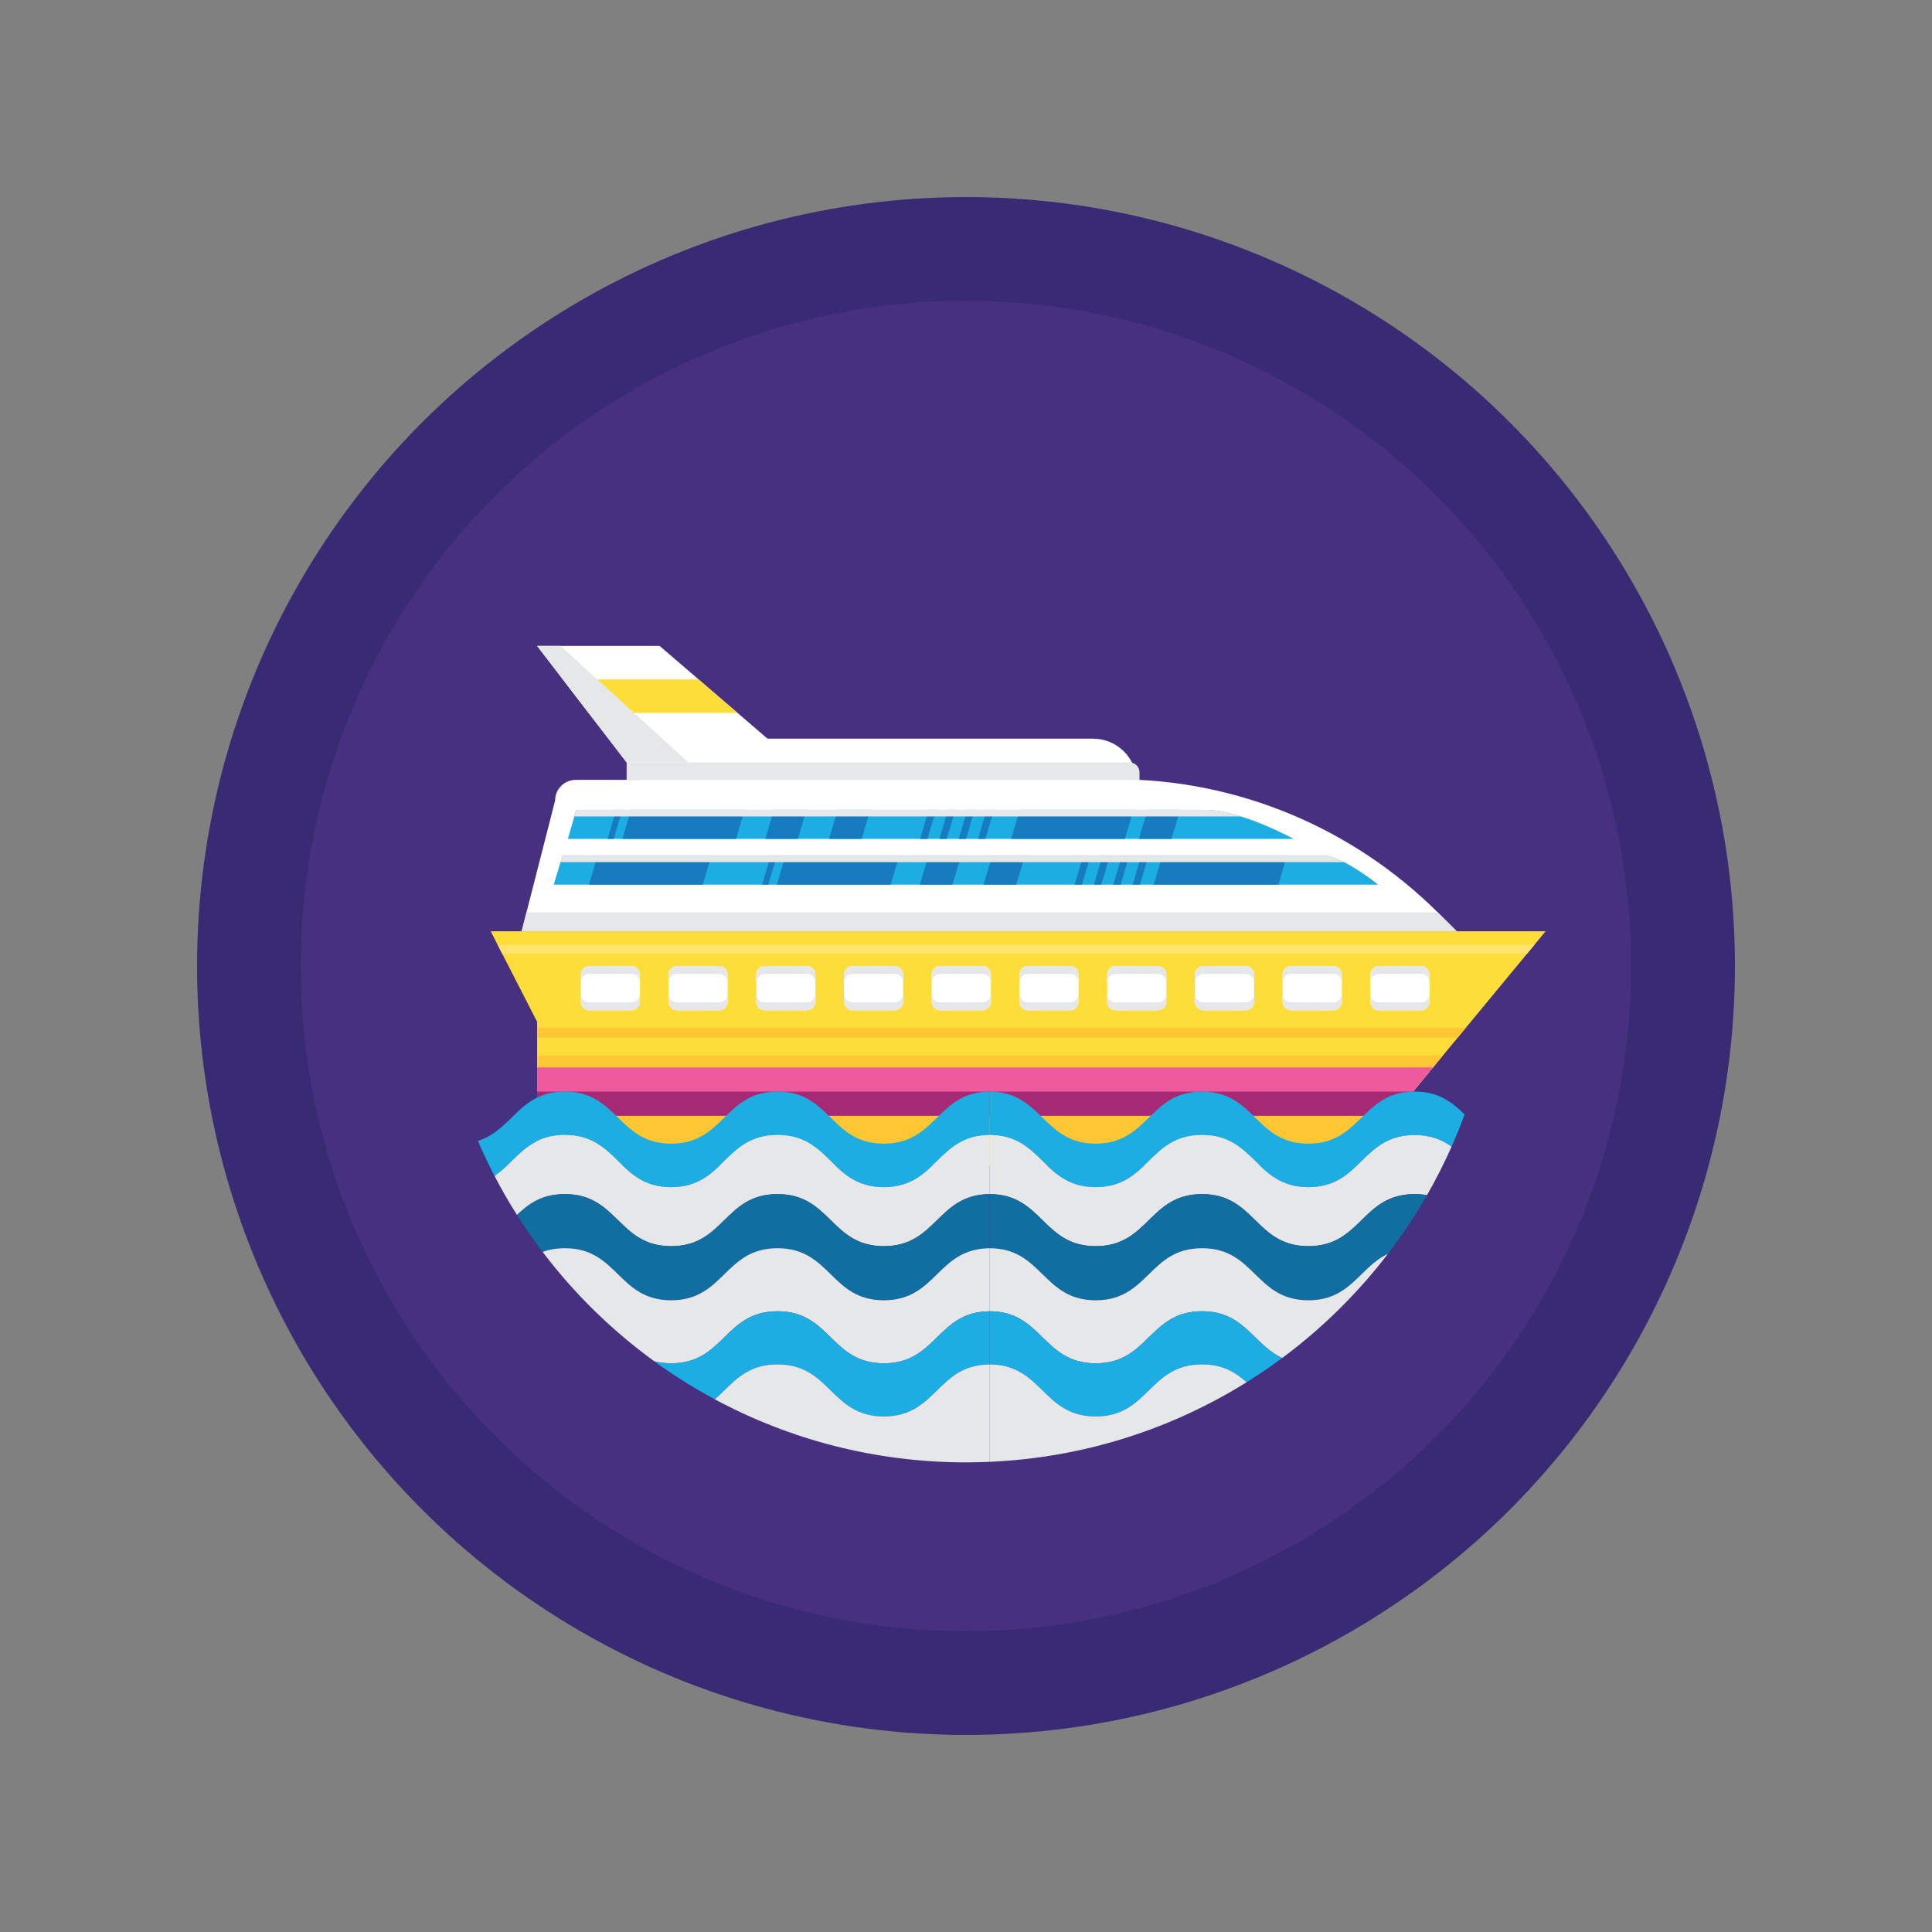 <?xml version="1.0" encoding="utf-8"?>
<!-- Generator: Adobe Illustrator 22.0.0, SVG Export Plug-In . SVG Version: 6.00 Build 0)  -->
<svg version="1.1" baseProfile="basic" id="Layer_1"
	 xmlns="http://www.w3.org/2000/svg" xmlns:xlink="http://www.w3.org/1999/xlink" x="0px" y="0px" viewBox="0 0 1000 1000"
	 xml:space="preserve">
<rect x="0" y="0" width="1000" height="1000" fill="#808080" stroke="none"/>
<style type="text/css">
	.st0{fill:#382B73;}
	.st1{fill:#473080;}
	.st2{fill:#FFFFFF;}
	.st3{fill:#E6E7E8;}
	.st4{fill:#FDDD3A;}
	.st5{fill:#E7AD27;}
	.st6{fill:#FFC633;}
	.st7{fill:#EE5A9C;}
	.st8{fill:#1CADE3;}
	.st9{fill:#177BBF;}
	.st10{fill:#D0D2D3;}
	.st11{fill:#A62973;}
	.st12{fill:#106EA0;}
	.st13{fill:#FFE36C;}
	.st14{fill:#2DBAA4;}
	.st15{fill:#00A48B;}
</style>
<g>
	<circle class="st0" cx="500" cy="500" r="398"/>
</g>
<g>
	<circle class="st1" cx="499.969" cy="500" r="344.33"/>
</g>
<g>
	<polygon class="st4" points="254,482.032 316,603 700,603 800,482.032 	"/>
</g>
<g>
	<path class="st2" d="M326.836,500h-21.811c-2.437,0-4.413,1.976-4.413,4.413v14.097c0,2.437,1.976,4.413,4.413,4.413h21.811
		c2.437,0,4.413-1.976,4.413-4.413v-14.097C331.249,501.976,329.273,500,326.836,500z"/>
</g>
<g>
	<path class="st2" d="M372.247,500h-21.811c-2.437,0-4.413,1.976-4.413,4.413v14.097c0,2.437,1.976,4.413,4.413,4.413h21.811
		c2.437,0,4.413-1.976,4.413-4.413v-14.097C376.659,501.976,374.684,500,372.247,500z"/>
</g>
<g>
	<path class="st2" d="M417.657,500h-21.811c-2.437,0-4.413,1.976-4.413,4.413v14.097c0,2.437,1.976,4.413,4.413,4.413h21.811
		c2.437,0,4.413-1.976,4.413-4.413v-14.097C422.07,501.976,420.095,500,417.657,500z"/>
</g>
<g>
	<path class="st2" d="M463.068,500h-21.811c-2.437,0-4.413,1.976-4.413,4.413v14.097c0,2.437,1.976,4.413,4.413,4.413h21.811
		c2.437,0,4.413-1.976,4.413-4.413v-14.097C467.481,501.976,465.505,500,463.068,500z"/>
</g>
<g>
	<path class="st2" d="M508.479,500h-21.811c-2.437,0-4.413,1.976-4.413,4.413v14.097c0,2.437,1.976,4.413,4.413,4.413h21.811
		c2.437,0,4.413-1.976,4.413-4.413v-14.097C512.892,501.976,510.916,500,508.479,500z"/>
</g>
<g>
	<path class="st2" d="M553.89,500h-21.811c-2.437,0-4.413,1.976-4.413,4.413v14.097c0,2.437,1.976,4.413,4.413,4.413h21.811
		c2.437,0,4.413-1.976,4.413-4.413v-14.097C558.303,501.976,556.327,500,553.89,500z"/>
</g>
<g>
	<path class="st2" d="M599.301,500H577.49c-2.437,0-4.413,1.976-4.413,4.413v14.097c0,2.437,1.976,4.413,4.413,4.413h21.811
		c2.437,0,4.413-1.976,4.413-4.413v-14.097C603.713,501.976,601.738,500,599.301,500z"/>
</g>
<g>
	<path class="st2" d="M644.712,500h-21.811c-2.437,0-4.413,1.976-4.413,4.413v14.097c0,2.437,1.976,4.413,4.413,4.413h21.811
		c2.437,0,4.413-1.976,4.413-4.413v-14.097C649.124,501.976,647.149,500,644.712,500z"/>
</g>
<g>
	<path class="st2" d="M690.123,500h-21.811c-2.437,0-4.413,1.976-4.413,4.413v14.097c0,2.437,1.976,4.413,4.413,4.413h21.811
		c2.437,0,4.413-1.976,4.413-4.413v-14.097C694.535,501.976,692.56,500,690.123,500z"/>
</g>
<g>
	<path class="st2" d="M735.533,500h-21.811c-2.437,0-4.413,1.976-4.413,4.413v14.097c0,2.437,1.976,4.413,4.413,4.413h21.811
		c2.437,0,4.413-1.976,4.413-4.413v-14.097C739.946,501.976,737.97,500,735.533,500z"/>
</g>
<g>
	<path class="st3" d="M326.836,500h-21.811c-2.437,0-4.413,1.976-4.413,4.413v4.078c0-2.437,1.976-4.413,4.413-4.413h21.811
		c2.437,0,4.413,1.976,4.413,4.413v-4.078C331.249,501.976,329.273,500,326.836,500z"/>
</g>
<g>
	<path class="st3" d="M372.247,500h-21.811c-2.437,0-4.413,1.976-4.413,4.413v4.078c0-2.437,1.976-4.413,4.413-4.413h21.811
		c2.437,0,4.413,1.976,4.413,4.413v-4.078C376.659,501.976,374.684,500,372.247,500z"/>
</g>
<g>
	<path class="st3" d="M417.658,500h-21.811c-2.437,0-4.413,1.976-4.413,4.413v4.078c0-2.437,1.976-4.413,4.413-4.413h21.811
		c2.437,0,4.413,1.976,4.413,4.413v-4.078C422.07,501.976,420.095,500,417.658,500z"/>
</g>
<g>
	<path class="st3" d="M463.069,500h-21.811c-2.437,0-4.413,1.976-4.413,4.413v4.078c0-2.437,1.976-4.413,4.413-4.413h21.811
		c2.437,0,4.413,1.976,4.413,4.413v-4.078C467.481,501.976,465.506,500,463.069,500z"/>
</g>
<g>
	<path class="st3" d="M508.479,500h-21.811c-2.437,0-4.413,1.976-4.413,4.413v4.078c0-2.437,1.976-4.413,4.413-4.413h21.811
		c2.437,0,4.413,1.976,4.413,4.413v-4.078C512.892,501.976,510.917,500,508.479,500z"/>
</g>
<g>
	<path class="st3" d="M553.89,500H532.08c-2.437,0-4.413,1.976-4.413,4.413v4.078c0-2.437,1.976-4.413,4.413-4.413h21.811
		c2.437,0,4.413,1.976,4.413,4.413v-4.078C558.303,501.976,556.327,500,553.89,500z"/>
</g>
<g>
	<path class="st3" d="M599.301,500h-21.811c-2.438,0-4.413,1.976-4.413,4.413v4.078c0-2.437,1.976-4.413,4.413-4.413h21.811
		c2.437,0,4.413,1.976,4.413,4.413v-4.078C603.714,501.976,601.738,500,599.301,500z"/>
</g>
<g>
	<path class="st3" d="M644.712,500h-21.811c-2.437,0-4.413,1.976-4.413,4.413v4.078c0-2.437,1.976-4.413,4.413-4.413h21.811
		c2.437,0,4.413,1.976,4.413,4.413v-4.078C649.125,501.976,647.149,500,644.712,500z"/>
</g>
<g>
	<path class="st3" d="M690.123,500h-21.811c-2.437,0-4.413,1.976-4.413,4.413v4.078c0-2.437,1.976-4.413,4.413-4.413h21.811
		c2.437,0,4.413,1.976,4.413,4.413v-4.078C694.535,501.976,692.56,500,690.123,500z"/>
</g>
<g>
	<path class="st3" d="M735.534,500h-21.811c-2.437,0-4.413,1.976-4.413,4.413v4.078c0-2.437,1.976-4.413,4.413-4.413h21.811
		c2.437,0,4.413,1.976,4.413,4.413v-4.078C739.946,501.976,737.971,500,735.534,500z"/>
</g>
<g>
	<path class="st3" d="M735.533,518.844h-21.811c-2.437,0-4.413-1.976-4.413-4.413v4.078c0,2.437,1.976,4.413,4.413,4.413h21.811
		c2.437,0,4.413-1.976,4.413-4.413v-4.078C739.946,516.868,737.971,518.844,735.533,518.844z"/>
</g>
<g>
	<path class="st3" d="M690.123,518.844h-21.811c-2.437,0-4.413-1.976-4.413-4.413v4.078c0,2.437,1.976,4.413,4.413,4.413h21.811
		c2.437,0,4.413-1.976,4.413-4.413v-4.078C694.535,516.868,692.56,518.844,690.123,518.844z"/>
</g>
<g>
	<path class="st3" d="M644.712,518.844h-21.811c-2.437,0-4.413-1.976-4.413-4.413v4.078c0,2.437,1.976,4.413,4.413,4.413h21.811
		c2.437,0,4.413-1.976,4.413-4.413v-4.078C649.125,516.868,647.149,518.844,644.712,518.844z"/>
</g>
<g>
	<path class="st3" d="M599.301,518.844H577.49c-2.437,0-4.413-1.976-4.413-4.413v4.078c0,2.437,1.976,4.413,4.413,4.413h21.811
		c2.438,0,4.413-1.976,4.413-4.413v-4.078C603.714,516.868,601.738,518.844,599.301,518.844z"/>
</g>
<g>
	<path class="st3" d="M553.89,518.844H532.08c-2.437,0-4.413-1.976-4.413-4.413v4.078c0,2.437,1.976,4.413,4.413,4.413h21.811
		c2.437,0,4.413-1.976,4.413-4.413v-4.078C558.303,516.868,556.327,518.844,553.89,518.844z"/>
</g>
<g>
	<path class="st3" d="M508.479,518.844h-21.811c-2.437,0-4.413-1.976-4.413-4.413v4.078c0,2.437,1.976,4.413,4.413,4.413h21.811
		c2.437,0,4.413-1.976,4.413-4.413v-4.078C512.892,516.868,510.917,518.844,508.479,518.844z"/>
</g>
<g>
	<path class="st3" d="M463.068,518.844h-21.811c-2.437,0-4.413-1.976-4.413-4.413v4.078c0,2.437,1.976,4.413,4.413,4.413h21.811
		c2.437,0,4.413-1.976,4.413-4.413v-4.078C467.481,516.868,465.506,518.844,463.068,518.844z"/>
</g>
<g>
	<path class="st3" d="M417.657,518.844h-21.811c-2.437,0-4.413-1.976-4.413-4.413v4.078c0,2.437,1.976,4.413,4.413,4.413h21.811
		c2.437,0,4.413-1.976,4.413-4.413v-4.078C422.07,516.868,420.095,518.844,417.657,518.844z"/>
</g>
<g>
	<path class="st3" d="M372.247,518.844h-21.811c-2.437,0-4.413-1.976-4.413-4.413v4.078c0,2.437,1.976,4.413,4.413,4.413h21.811
		c2.437,0,4.413-1.976,4.413-4.413v-4.078C376.659,516.868,374.684,518.844,372.247,518.844z"/>
</g>
<g>
	<path class="st3" d="M326.836,518.844h-21.811c-2.437,0-4.413-1.976-4.413-4.413v4.078c0,2.437,1.976,4.413,4.413,4.413h21.811
		c2.437,0,4.413-1.976,4.413-4.413v-4.078C331.249,516.868,329.273,518.844,326.836,518.844z"/>
</g>
<g>
	<rect x="278.015" y="527" class="st4" width="423.907" height="76"/>
</g>
<g>
	<polygon class="st6" points="278.015,546.333 278.015,603 701.923,603 701.923,600.674 746.844,546.333 	"/>
</g>
<g>
	<polygon class="st7" points="278.015,552.5 278.015,577.5 721.08,577.5 741.747,552.5 	"/>
</g>
<g>
	<path class="st2" d="M744.463,472.531c-44.272-44.103-104.16-69.188-166.65-69.188L298,403.667
		c-5.891,0-10.667,4.776-10.667,10.667L270,482.032h484L744.463,472.531z"/>
</g>
<g>
	<polygon class="st2" points="341.434,334.333 278.015,334.333 331.249,403.667 422.07,403.667 	"/>
</g>
<g>
	<polygon class="st4" points="361.593,351.667 291.324,351.667 304.632,369 381.752,369 	"/>
</g>
<g>
	<path class="st8" d="M685.01,442.849c-9.667,0-393.833,0-393.833,0l-4.583,15.042h426.75
		C713.344,457.892,694.677,442.849,685.01,442.849z"/>
</g>
<g>
	<path class="st8" d="M624,419.183c-18,0-325.75,0-325.75,0l-4.333,15.042h375.75C669.667,434.225,642,419.183,624,419.183z"/>
</g>
<g>
	<path class="st2" d="M565.768,382.333h-234.52v24h257.147v-1.373C588.396,392.464,578.265,382.333,565.768,382.333z"/>
</g>
<g>
	<path class="st3" d="M584.684,394.625h-260.34v9.042h265.465v-3.917C589.809,396.919,587.514,394.625,584.684,394.625z"/>
</g>
<g>
	<path class="st3" d="M744.463,472.531c-0.067-0.067-0.137-0.131-0.204-0.198H272.483L270,482.032h484L744.463,472.531z"/>
</g>
<g>
	<polygon class="st9" points="318.963,419.183 314.5,434.225 317.662,434.225 322.125,419.183 	"/>
</g>
<g>
	<polygon class="st9" points="400.588,419.183 396.125,434.225 413,434.225 417.463,419.183 	"/>
</g>
<g>
	<polygon class="st9" points="593.963,419.183 589.5,434.225 606.375,434.225 610.838,419.183 	"/>
</g>
<g>
	<polygon class="st9" points="480.699,419.183 476.236,434.225 480.024,434.225 484.487,419.183 	"/>
</g>
<g>
	<polygon class="st9" points="490.699,419.183 486.236,434.225 490.024,434.225 494.487,419.183 	"/>
</g>
<g>
	<polygon class="st9" points="500.699,419.183 496.236,434.225 500.024,434.225 504.487,419.183 	"/>
</g>
<g>
	<polygon class="st9" points="510.699,419.183 506.236,434.225 510.024,434.225 514.487,419.183 	"/>
</g>
<g>
	<polygon class="st9" points="433.588,419.183 429.125,434.225 446,434.225 450.463,419.183 	"/>
</g>
<g>
	<polygon class="st9" points="326.588,419.183 322.125,434.225 381,434.225 385.463,419.183 	"/>
</g>
<g>
	<polygon class="st9" points="398.957,442.849 394.494,457.892 397.656,457.892 402.119,442.849 	"/>
</g>
<g>
	<polygon class="st9" points="480.582,442.849 476.119,457.892 492.994,457.892 497.457,442.849 	"/>
</g>
<g>
	<polygon class="st9" points="560.693,442.849 556.229,457.892 560.018,457.892 564.481,442.849 	"/>
</g>
<g>
	<polygon class="st9" points="570.693,442.849 566.229,457.892 570.018,457.892 574.481,442.849 	"/>
</g>
<g>
	<polygon class="st9" points="580.693,442.849 576.229,457.892 580.018,457.892 584.481,442.849 	"/>
</g>
<g>
	<polygon class="st9" points="590.693,442.849 586.229,457.892 590.018,457.892 594.481,442.849 	"/>
</g>
<g>
	<polygon class="st9" points="513.582,442.849 509.119,457.892 525.994,457.892 530.457,442.849 	"/>
</g>
<g>
	<polygon class="st9" points="601.613,442.849 597.15,457.892 661.667,457.892 666.131,442.849 	"/>
</g>
<g>
	<polygon class="st9" points="406.582,442.849 402.119,457.892 460.994,457.892 465.457,442.849 	"/>
</g>
<g>
	<polygon class="st9" points="309.332,442.849 304.869,457.892 363.744,457.892 368.207,442.849 	"/>
</g>
<g>
	<polygon class="st9" points="527.838,419.183 523.375,434.225 582.25,434.225 586.713,419.183 	"/>
</g>
<g>
	<polygon class="st11" points="278.015,565 278.015,577.5 721.08,577.5 731.413,565 	"/>
</g>
<g>
	<path class="st8" d="M512.532,565c-0.077,0-0.147,0.006-0.223,0.007c0.076,0,0.147,0.006,0.223,0.007V565z"/>
	<path class="st8" d="M247.357,590.51c2.662,6.19,5.544,12.262,8.637,18.207c11.263-7.912,17.019-21.218,36.361-21.218
		c27.521,0,27.521,26.951,55.042,26.951c27.522,0,27.522-26.951,55.043-26.951c27.523,0,27.523,26.951,55.046,26.951
		c27.369,0,27.534-26.639,54.599-26.937V587.5v-22.486c-27.066,0.297-27.23,26.937-54.599,26.937
		c-27.523,0-27.523-26.951-55.046-26.951c-27.522,0-27.522,26.951-55.043,26.951c-27.521,0-27.521-26.951-55.042-26.951
		C268.672,565,265.355,584.944,247.357,590.51z"/>
	<path class="st3" d="M347.396,645.015c27.522,0,27.522-26.95,55.043-26.95c27.523,0,27.523,26.95,55.046,26.95
		c27.369,0,27.534-26.639,54.599-26.937v-0.014v-30.551c-27.066,0.297-27.23,26.937-54.599,26.937
		c-27.523,0-27.523-26.951-55.046-26.951c-27.522,0-27.522,26.951-55.043,26.951c-27.521,0-27.521-26.951-55.042-26.951
		c-19.342,0-25.098,13.305-36.361,21.218c3.587,6.896,7.457,13.62,11.597,20.158c6.072-5.741,12.83-10.811,24.764-10.811
		C319.875,618.065,319.875,645.015,347.396,645.015z"/>
	<path class="st12" d="M347.396,673.015c27.522,0,27.522-26.95,55.043-26.95c27.523,0,27.523,26.95,55.046,26.95
		c27.369,0,27.534-26.639,54.599-26.937v-0.014v-27.986c-27.066,0.297-27.23,26.937-54.599,26.937
		c-27.523,0-27.523-26.95-55.046-26.95c-27.522,0-27.522,26.95-55.043,26.95c-27.521,0-27.521-26.95-55.042-26.95
		c-11.934,0-18.692,5.07-24.764,10.811c4.157,6.565,8.585,12.941,13.268,19.114c3.262-1.199,7.009-1.925,11.496-1.925
		C319.875,646.065,319.875,673.015,347.396,673.015z"/>
	<path class="st3" d="M402.44,678.704c27.523,0,27.523,26.951,55.046,26.951c27.369,0,27.534-26.64,54.599-26.937v-0.014v-32.625
		c-27.066,0.297-27.23,26.937-54.599,26.937c-27.523,0-27.523-26.95-55.046-26.95c-27.522,0-27.522,26.95-55.043,26.95
		c-27.521,0-27.521-26.95-55.042-26.95c-4.487,0-8.234,0.725-11.496,1.925c16.371,21.584,35.857,40.67,57.79,56.599
		c2.591,0.674,5.469,1.066,8.748,1.066C374.918,705.654,374.918,678.704,402.44,678.704z"/>
	<path class="st8" d="M457.486,733.154c27.369,0,27.534-26.64,54.599-26.937v-0.014v-27.486
		c-27.066,0.297-27.23,26.937-54.599,26.937c-27.523,0-27.523-26.951-55.046-26.951c-27.522,0-27.522,26.951-55.043,26.951
		c-3.279,0-6.157-0.392-8.748-1.066c9.974,7.243,20.448,13.838,31.37,19.711c8.944-7.856,15.455-18.096,32.421-18.096
		C429.963,706.204,429.963,733.154,457.486,733.154z"/>
	<path class="st8" d="M567.125,614.451c27.521,0,27.521-26.951,55.042-26.951c27.521,0,27.521,26.951,55.042,26.951
		c27.52,0,27.52-26.951,55.039-26.951c8.407,0,14.241,2.521,19.081,6.014c2.428-5.466,4.694-11.019,6.769-16.666
		c-6.366-6.153-13.2-11.849-25.85-11.849c-27.52,0-27.52,26.951-55.039,26.951c-27.521,0-27.521-26.951-55.042-26.951
		c-27.521,0-27.521,26.951-55.042,26.951c-27.366,0-27.531-26.639-54.593-26.937c-0.076-0.001-0.147-0.006-0.223-0.007
		c-0.076,0-0.146-0.007-0.223-0.007v0.014V587.5C539.605,587.5,539.605,614.451,567.125,614.451z"/>
	<path class="st3" d="M677.208,614.451c-27.521,0-27.521-26.951-55.042-26.951c-27.521,0-27.521,26.951-55.042,26.951
		c-27.52,0-27.52-26.951-55.04-26.951v0.014v30.551c27.52,0,27.52,26.95,55.04,26.95c27.521,0,27.521-26.95,55.042-26.95
		c27.521,0,27.521,26.95,55.042,26.95c27.52,0,27.52-26.95,55.039-26.95c2.308,0,4.408,0.204,6.361,0.551
		c4.655-8.114,8.896-16.495,12.72-25.102c-4.84-3.494-10.674-6.014-19.081-6.014C704.728,587.5,704.728,614.451,677.208,614.451z"/>
	<path class="st12" d="M677.208,645.015c-27.521,0-27.521-26.95-55.042-26.95c-27.521,0-27.521,26.95-55.042,26.95
		c-27.52,0-27.52-26.95-55.04-26.95v0.014v27.986c27.52,0,27.52,26.95,55.04,26.95c27.521,0,27.521-26.95,55.042-26.95
		c27.521,0,27.521,26.95,55.042,26.95c21.901,0,26.384-17.057,41.167-24.027c7.385-9.645,14.158-19.782,20.233-30.372
		c-1.953-0.347-4.053-0.551-6.361-0.551C704.728,618.065,704.728,645.015,677.208,645.015z"/>
	<path class="st3" d="M622.167,646.065c-27.521,0-27.521,26.95-55.042,26.95c-27.52,0-27.52-26.95-55.04-26.95v0.014v32.625
		c27.52,0,27.52,26.951,55.04,26.951c27.521,0,27.521-26.951,55.042-26.951c22.07,0,26.452,17.322,41.512,24.188
		c20.651-15.33,39.068-33.491,54.697-53.903c-14.783,6.97-19.267,24.027-41.167,24.027
		C649.688,673.015,649.688,646.065,622.167,646.065z"/>
	<path class="st8" d="M567.125,705.654c-27.52,0-27.52-26.951-55.04-26.951v0.014v27.486c0.077,0,0.147,0.006,0.223,0.007
		c0.076,0,0.146-0.007,0.223-0.007v0.014c27.062,0.297,27.227,26.937,54.593,26.937c27.521,0,27.521-26.951,55.042-26.951
		c10.834,0,17.399,4.181,23.061,9.246c6.325-3.944,12.483-8.129,18.451-12.558c-15.06-6.865-19.442-24.188-41.512-24.188
		C594.646,678.704,594.646,705.654,567.125,705.654z"/>
	<path class="st3" d="M457.486,733.154c-27.523,0-27.523-26.951-55.046-26.951c-16.967,0-23.477,10.239-32.421,18.096
		c38.704,20.809,82.961,32.625,129.981,32.625c4.051,0,8.077-0.106,12.085-0.279v-50.427
		C485.02,706.515,484.855,733.154,457.486,733.154z"/>
	<path class="st3" d="M512.532,706.204c-0.077,0-0.147,0.006-0.223,0.007c0.076,0,0.147,0.006,0.223,0.007V706.204z"/>
	<path class="st3" d="M567.125,733.154c-27.366,0-27.531-26.639-54.593-26.937c-0.076-0.001-0.147-0.006-0.223-0.007
		c-0.076,0-0.146-0.007-0.223-0.007v0.014v50.427c48.751-2.11,94.202-16.915,133.143-41.195c-5.662-5.065-12.227-9.246-23.061-9.246
		C594.646,706.204,594.646,733.154,567.125,733.154z"/>
</g>
<g>
	<polygon class="st6" points="278.015,532 278.015,537 754.56,537 758.693,532 	"/>
</g>
<g>
	<polygon class="st13" points="257.571,489 259.963,493.667 790.382,493.667 794.24,489 	"/>
</g>
<g>
	<path class="st3" d="M685.01,442.849c-9.667,0-393.833,0-393.833,0l-1.033,3.392h405.527
		C691.803,444.273,687.981,442.849,685.01,442.849z"/>
</g>
<g>
	<path class="st3" d="M624,419.183c-18,0-325.75,0-325.75,0l-0.977,3.392h344.979C635.977,420.606,629.532,419.183,624,419.183z"/>
</g>
<g>
	<polygon class="st3" points="290.144,334.333 278.015,334.333 324.344,394.625 356.333,394.625 	"/>
</g>
</svg>
